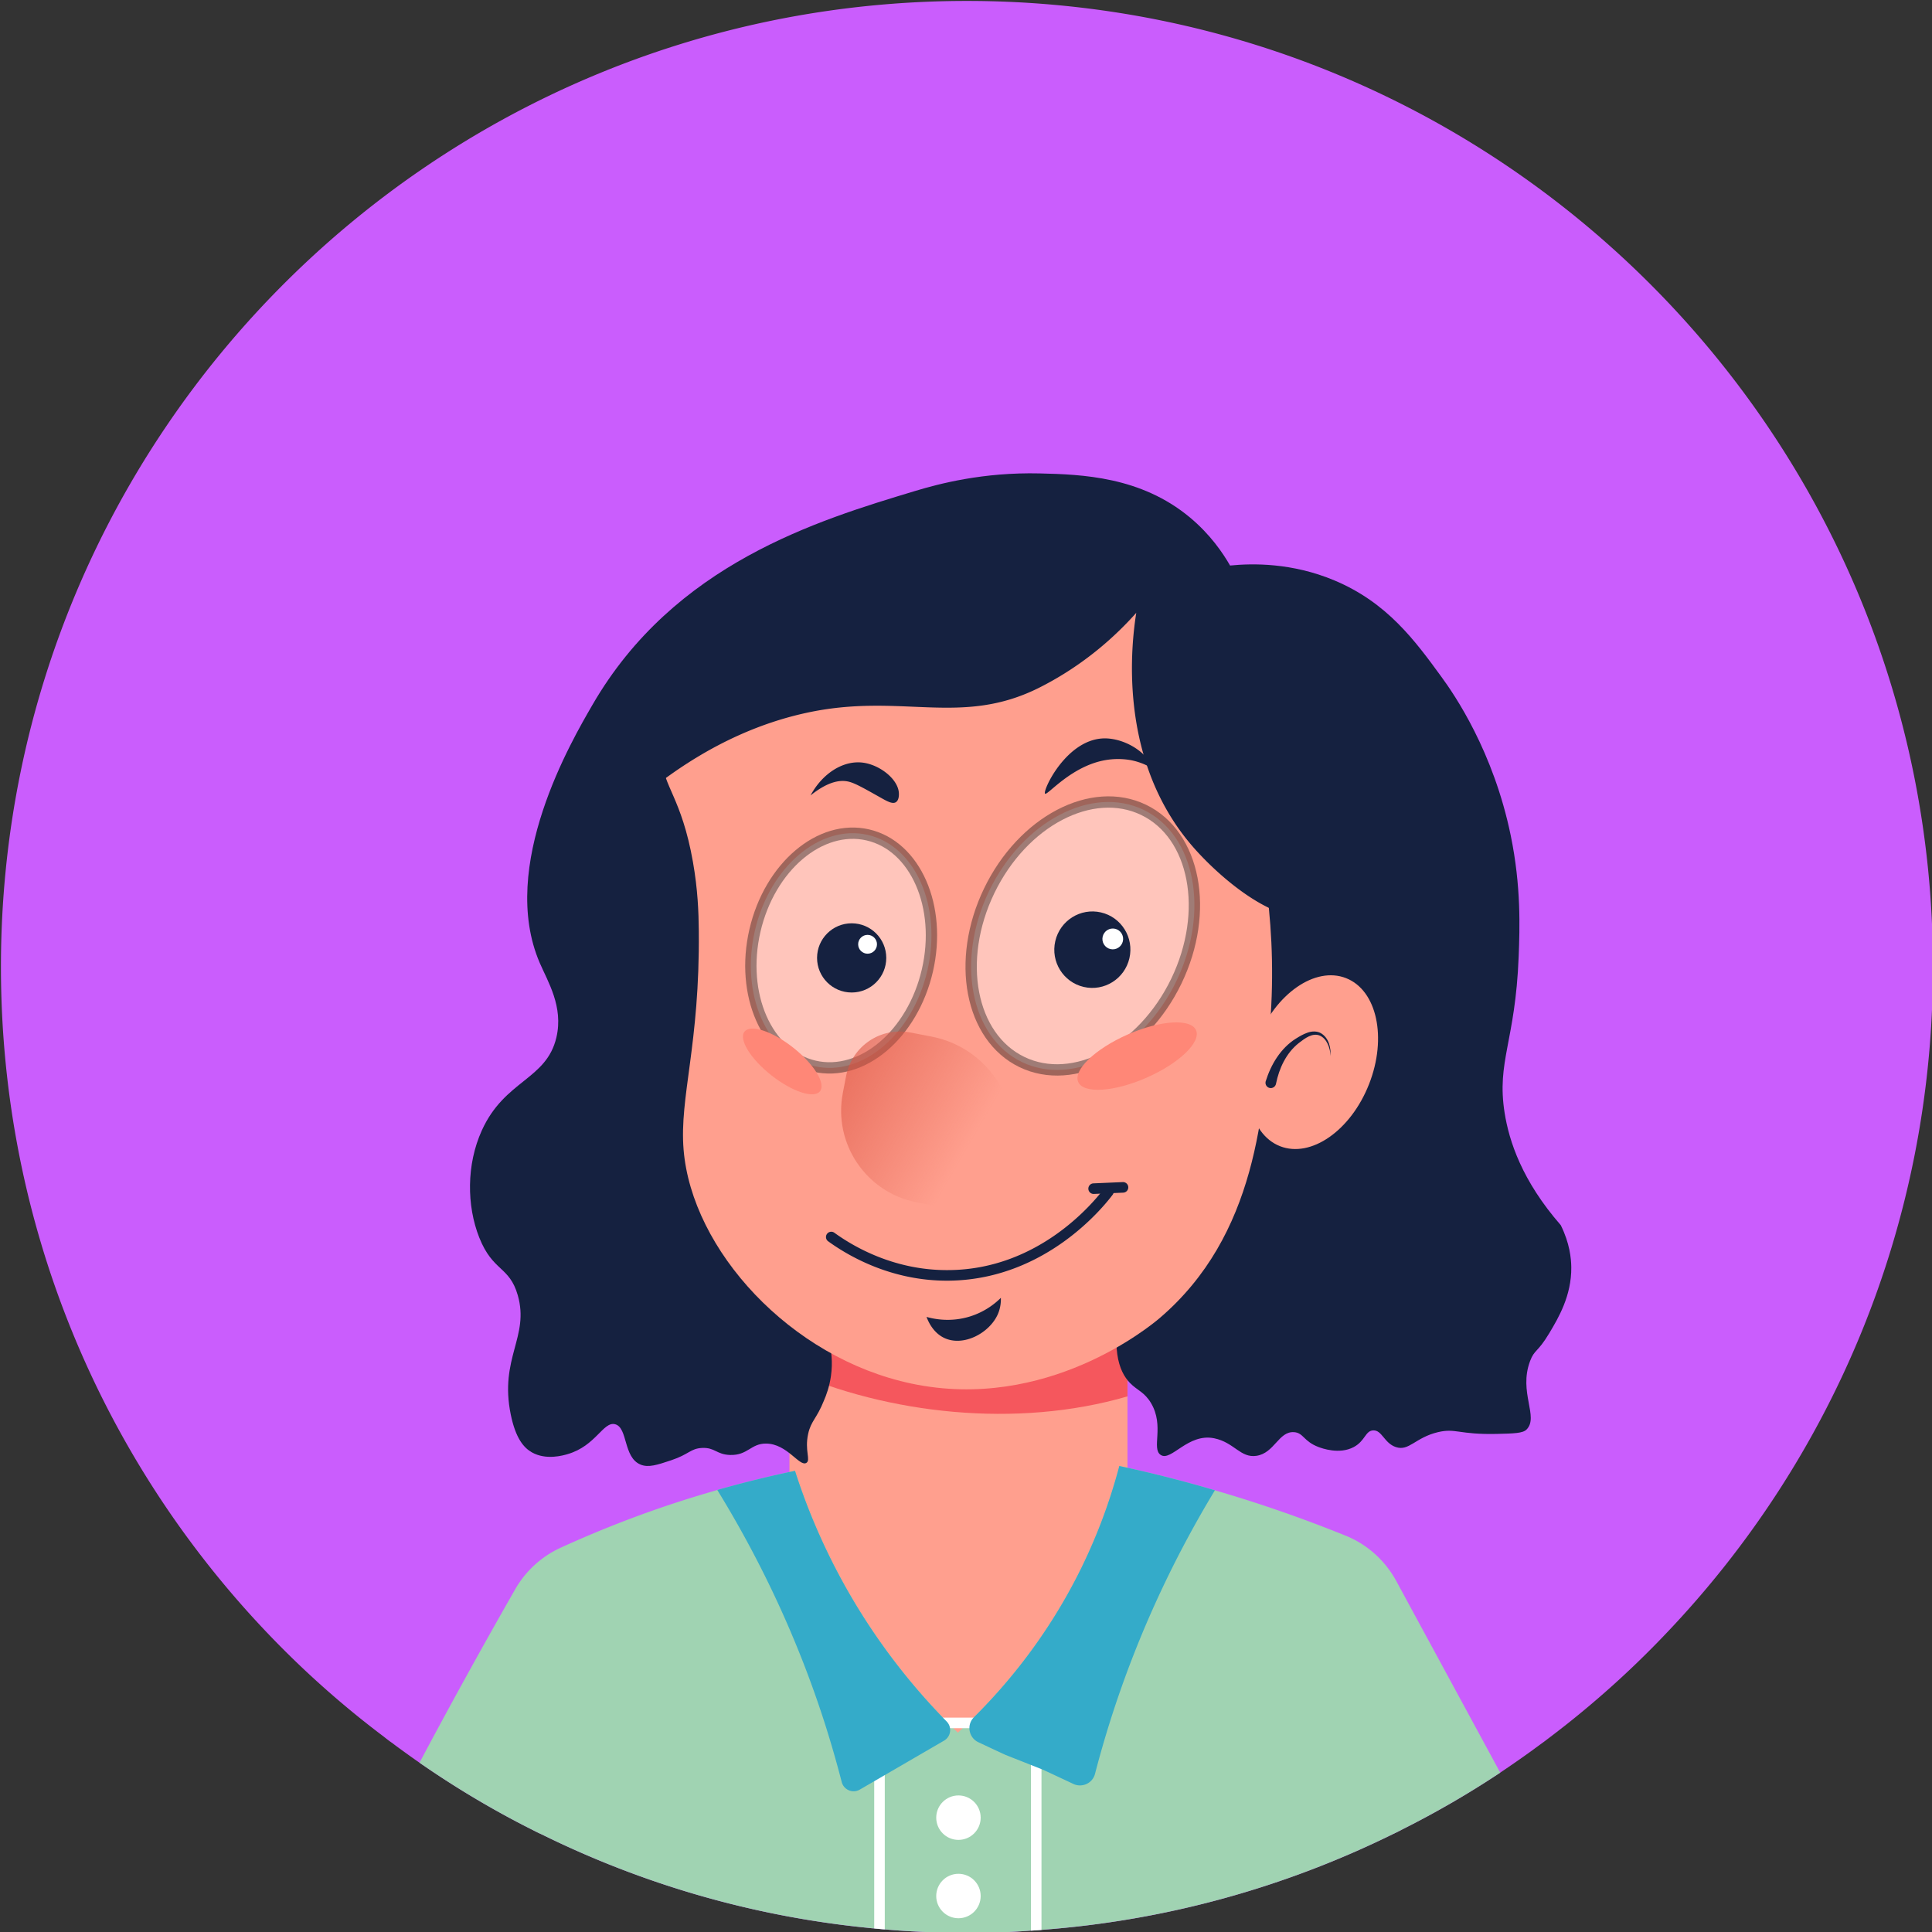 <svg xml:space="preserve" style="enable-background:new 0 0 1024 1024" viewBox="0 0 1024 1024" y="0" x="0" xmlns="http://www.w3.org/2000/svg" id="图层_1" version="1.1"><rect x="0" y="0" width="1024" height="1024" fill="#333333" stroke="none"/><style>.st1{fill:#ff9f8e}.st3{fill:#152140}.st4{opacity:.4;stroke:#0f0f0f;stroke-width:6;stroke-miterlimit:10}.st4,.st5{fill:#fff}.st6{fill:#ff8777}</style><path d="M1024.5 512.44c0 136.76-53.64 261.13-141.07 352.94a501.843 501.843 0 0 1-45.45 42.37c-5.27 4.37-10.65 8.58-16.09 12.72-.79.62-1.57 1.18-2.35 1.79-.79.62-1.57 1.18-2.35 1.74-1.74 1.29-3.53 2.58-5.27 3.87-5.49 3.98-11.1 7.85-16.76 11.66a490.451 490.451 0 0 1-51.68 29.98c-1.85 1.01-3.7 1.91-5.6 2.8-56.83 27.91-119.55 45.62-185.86 50.56-.95.11-1.85.17-2.8.22-.95.06-1.85.17-2.8.17-6.33.5-12.78.84-19.17 1.01-1.01.06-2.02.06-3.03.06-1.06.06-2.13.06-3.14.06-1.8.06-3.65.11-5.44.06-.22.06-.45.06-.67.06h-5.6c-1.23 0-2.52 0-3.75-.06-3.31 0-6.61-.11-9.86-.22-1.06 0-2.13-.06-3.2-.11-1.01-.06-2.02-.11-3.03-.17-.84 0-1.68-.06-2.52-.11-6.05-.28-12.05-.67-18.05-1.23-.95-.06-1.85-.11-2.8-.22-.95-.05-1.85-.17-2.8-.28-1.23-.06-2.47-.22-3.64-.34-61.43-6.17-119.61-23.37-172.57-49.49-1.9-.84-3.75-1.79-5.6-2.75-.34-.17-.67-.34-1.01-.5-20.24-10.26-39.68-21.91-58.18-34.75-3.75-2.58-7.45-5.27-11.15-7.96-1.07-.78-2.13-1.57-3.2-2.41-.84-.56-1.63-1.12-2.41-1.74-.79-.56-1.51-1.18-2.3-1.79a503.577 503.577 0 0 1-61.71-54.98C54.14 773.63.5 649.31.5 512.44.5 229.68 229.74.5 512.45.5c282.81 0 512.05 229.18 512.05 511.94z" style="fill:#ca5dfd"/><path d="M597.59 669.94v150.83c0 69.53-40.11 125.89-89.58 125.89s-89.58-56.36-89.58-125.89V669.94h179.16z" class="st1"/><path d="M597.59 674.33v65.78c-58.88 17.18-127.12 9.23-179.16-13.73v-52.05h179.16z" style="fill:#f5575d"/><path d="M423.22 672.6c-3.18 9.5 21.35 27.57 17.2 56.72-.81 5.68-2.48 10.17-3.72 13.02-3.82 9.61-6.85 10.71-8.37 17.67-1.93 8.85 1.48 13.86-.93 15.34-3.66 2.26-10.11-10.17-21.39-10.23-8.09-.04-9.67 6.33-19.06 6.04-7.23-.22-8-4.06-14.88-3.72-6.08.3-6.87 3.37-16.27 6.51-7.46 2.49-12.08 4.03-16.27 2.32-9.29-3.79-6.67-19.56-13.48-21.39-6.31-1.69-10.12 11.41-25.11 15.81-2.44.72-11.5 3.37-19.06-.93-4.25-2.42-8.56-7.34-11.16-19.99-6.16-29.96 10.01-41.18 3.72-63.23-4.45-15.59-13.22-12.39-20.45-30.68-6.63-16.77-6.84-38.59 1.39-56.72 12.16-26.8 34.22-26.73 39.52-49.28 3.83-16.31-4.58-29.62-8.83-39.52-22.09-51.34 17.09-117.99 27.9-136.68 43.28-74.9 119.39-97.85 171.09-113.44 12.62-3.81 36.01-10.01 66.02-9.3 22.47.53 53.55 1.69 79.5 23.25 10.85 9.01 17.53 18.87 21.39 25.57 11.93-1.18 32.78-1.55 55.32 7.9 27.96 11.73 42.71 31.93 56.72 51.14 6.89 9.43 27.54 39.41 36.73 84.15 5.5 26.8 4.79 48.65 4.18 64.16-1.75 45.04-11.77 55.43-7.44 82.75 2.37 14.95 9.18 35.93 29.75 59.51 4.74 9.54 5.53 17.6 5.58 22.32.17 15.14-6.91 26.98-11.62 34.87-6.3 10.54-7.87 8.58-10.23 14.88-6.2 16.55 4.81 29.54-1.86 36.26-1.96 1.97-6.6 2.12-15.81 2.32-20.08.45-21.73-3.17-31.15-.93-12.08 2.87-15.32 10.25-22.32 7.9-6.22-2.08-7.32-9.14-12.09-8.83-4.13.26-4.15 5.59-10.23 8.83-7.68 4.09-17.02.59-18.6 0-8.06-3.02-7.96-7.55-13.02-7.9-8.19-.58-10.37 11.16-19.99 12.55-8.45 1.22-11.74-7.12-22.32-9.3-13.97-2.88-22.81 12.47-28.36 8.83-5.11-3.35 2.06-15.25-5.11-27.43-3.49-5.92-7.33-6.76-11.16-10.69-6.02-6.19-10.74-18.74-3.72-46.96-129.64-26-168.44-24.07-172-13.47z" class="st3"/><path d="M351.16 402.95c.1 13.39 10.14 19.94 16.12 53.93 2.57 14.63 3 26.42 3.1 36.57.58 60.38-10.36 87.94-8.06 115.92 4.36 52.91 56.32 110.42 120.88 123.98 71.38 14.99 126.39-30.42 131.42-34.71 51.31-43.81 55.56-109.19 58.89-160.55 3.52-54.19-6.49-98.38-14.88-125.84-.14-11.91-1.98-63.23-39.05-91.12-32.01-24.09-70.53-15.85-121.5-4.96-59.61 12.74-147.23 47.06-146.92 86.78z" class="st1"/><ellipse ry="31.89" rx="47.85" cy="562.94" cx="695.91" class="st1" transform="rotate(-68.543 695.946 562.933)"/><path d="M670.87 573.05c2.76-8.86 7.92-17.48 15.92-22.52 1.94-1.22 3.9-2.38 6.18-3.18 2.21-.81 4.98-.98 7.16.27 4.36 2.64 5.27 7.83 5.12 12.12-.24-4.31-1.93-9.17-5.74-10.86-3.87-1.58-7.78 1.37-11.1 3.94-6.71 5.3-10.45 13.4-12.11 21.64-.31 1.52-1.79 2.5-3.31 2.2s-2.5-1.79-2.2-3.31c.02-.09.05-.21.08-.3z" class="st3"/><ellipse ry="46.91" rx="62.9" cy="503.83" cx="445.82" class="st4" transform="rotate(-77.003 445.811 503.814)"/><circle r="18.34" cy="507.71" cx="451.4" class="st3"/><circle r="4.99" cy="500.49" cx="459.83" class="st5"/><ellipse ry="55.07" rx="74.2" cy="496.09" cx="573.92" class="st4" transform="rotate(-64.24 573.898 496.104)"/><ellipse ry="20.16" rx="20.27" cy="503.37" cx="578.96" class="st3" transform="rotate(-77.003 578.95 503.356)"/><ellipse ry="5.49" rx="5.52" cy="497.67" cx="589.79" class="st5" transform="rotate(-77.003 589.781 497.66)"/><ellipse ry="12.49" rx="34.1" cy="559.78" cx="602.71" class="st6" transform="rotate(-23.737 602.642 559.78)"/><ellipse ry="25.49" rx="9.34" cy="562.63" cx="414.6" class="st6" transform="rotate(-51.708 414.57 562.598)"/><path d="M553.9 420.66c1.23 1.14 13.87-14.76 32.23-17.82 7.42-1.24 13.25.04 14.41.31 5.33 1.23 9.32 3.47 11.78 5.11a30.687 30.687 0 0 0-5.73-7.9c-6.12-6.07-14.15-8.77-20.15-8.99-20.82-.75-34.03 27.9-32.54 29.29zm-77.49-.46c-.49-7.29-10.06-14.75-18.91-15.96-10.37-1.42-21.52 5.52-27.9 17.36 9.61-7.72 16.07-8.33 20.3-7.28 3.24.8 7.38 3.13 15.34 7.59 4.47 2.51 7.64 4.52 9.61 3.25 1.82-1.17 1.6-4.44 1.56-4.96zm29.9 258.49c-1.35.06-2.71.09-4.09.1-29.84.11-52.45-13.03-63.27-20.87a2.792 2.792 0 0 1-.63-3.91 2.792 2.792 0 0 1 3.91-.63c10.27 7.44 31.72 19.91 59.96 19.8 48.32-.02 77.66-36.13 83.08-43.33a2.788 2.788 0 0 1 3.92-.56c1.24.93 1.49 2.69.56 3.92-5.55 7.38-35.06 43.36-83.44 45.48z" class="st3"/><path d="m595.33 632.13-15.56.68a2.798 2.798 0 0 1-2.92-2.68 2.798 2.798 0 0 1 2.68-2.92l15.56-.68a2.798 2.798 0 0 1 2.92 2.68 2.804 2.804 0 0 1-2.68 2.92zm-104.25 65.86c3.6 1.02 12.52 3.03 23.01-.23 8.31-2.58 13.75-7.26 16.39-9.88.06 1.94-.08 5.21-1.63 8.72-4.4 9.96-18.19 17.33-28.36 12.55-5.57-2.63-8.24-8.05-9.41-11.16zm209.72-213.7c-21.84 9.53-54.53-19.29-68.81-35.8-40.08-46.35-32.2-108.08-29.75-123.67-10.7 12-27.36 27.49-51.14 39.52-41.9 21.19-73.34 2.52-123.67 13.48-19.83 4.32-49.12 14.24-82.29 40.45-5.11-15.19-10.23-30.37-15.34-45.56 26.68-12.31 64.84-28.58 112.04-44.17 76.02-25.11 114.92-37.48 159-28.82 17.3 3.4 85.57 19.55 111.12 77.18 17.7 39.93 13.48 96.63-11.16 107.39z" class="st3"/><path d="M795.15 939.53a490.451 490.451 0 0 1-51.68 29.98c-1.85 1.01-3.7 1.91-5.6 2.8-56.83 27.91-119.55 45.62-185.86 50.56-.95.11-1.85.17-2.8.22-.95.06-1.85.17-2.8.17-6.33.5-12.78.84-19.17 1.01-1.01.06-2.02.06-3.03.06-1.06.06-2.13.06-3.14.06-1.8.06-3.65.11-5.44.06-.22.06-.45.06-.67.06h-5.6c-1.23 0-2.52 0-3.75-.06-3.31 0-6.61-.11-9.86-.22-1.06 0-2.13-.06-3.2-.11-1.01-.06-2.02-.11-3.03-.17-.84 0-1.68-.06-2.52-.11-6.05-.28-12.05-.67-18.05-1.23-.95-.06-1.85-.11-2.8-.22-.95-.05-1.85-.17-2.8-.28-1.23-.06-2.47-.22-3.64-.34-61.43-6.17-119.61-23.37-172.57-49.49-1.9-.84-3.75-1.79-5.6-2.75-.34-.17-.67-.34-1.01-.5-20.24-10.26-39.68-21.91-58.18-34.75 3.75-7.06 7.51-14.12 11.38-21.24 13-24.04 26.12-47.59 39.29-70.62a53.376 53.376 0 0 1 23.99-22.03c18.89-8.63 40.13-17.15 63.62-24.72 6.61-2.13 13.17-4.09 19.56-5.94 13.34-3.76 26.12-6.95 38.22-9.53 1.01-.22 1.96-.39 2.97-.62 5.44 17.04 13.23 36.54 24.38 57.17a336.655 336.655 0 0 0 54.03 73.65c.9.95 1.79 1.91 2.69 2.8.95.95 1.9 1.91 2.8 2.8.84.79 1.63 1.57 2.41 2.35.84-.78 1.68-1.51 2.52-2.35.96-.9 1.91-1.79 2.92-2.8.95-.9 1.9-1.85 2.86-2.8 17.49-17.37 38.45-42.32 55.49-76a292.937 292.937 0 0 0 21.8-57.39c1.4.28 2.86.62 4.32.95 15.08 3.31 30.6 7.29 46.35 11.94 22.59 6.56 45.74 14.52 69.27 24.04.06 0 .11.06.17.06 11.38 4.65 20.79 13.17 26.68 23.99 13.66 25.2 37.71 69.48 55.08 101.54z" style="fill:#a0d3b2"/><path d="M463.35 910.38v111.7c.95.11 1.85.22 2.8.28.95.11 1.85.17 2.8.22v-106.6h77.46v107.28c.96 0 1.85-.11 2.8-.17.96-.06 1.85-.11 2.8-.22V910.38h-88.66z" class="st5"/><path d="M643.93 789.88c-20.46 33.8-40.36 74.49-55.43 122.07-3.03 9.6-5.73 19.02-8.13 28.25-1.29 4.97-6.83 7.5-11.47 5.32-5.42-2.55-10.83-5.09-16.27-7.61-6.56-2.58-13.06-5.16-19.62-7.74-4.82-2.23-9.62-4.48-14.42-6.73-5.16-2.42-6.43-9.24-2.39-13.25 17.48-17.38 38.27-42.28 55.25-75.8a292.937 292.937 0 0 0 21.8-57.39c16.49 3.52 33.42 7.78 50.68 12.88zM500.34 922.6c-14.89 8.64-29.75 17.3-44.64 25.93-3.75 2.17-8.5.15-9.58-4.05-2.48-9.61-5.28-19.43-8.44-29.45-15.58-49.1-36.32-90.85-57.5-125.32 14.4-4.09 28.19-7.45 41.2-10.15 5.44 17.04 13.23 36.54 24.38 57.17 17.76 32.8 38.37 57.75 56.02 75.72 2.95 3.04 2.23 8.02-1.44 10.15z" style="fill:#34abc9"/><circle r="11.78" cy="963.4" cx="508" class="st5"/><circle r="11.78" cy="1004.93" cx="508" class="st5"/><linearGradient gradientTransform="translate(0 -453.766)" y2="1022.528" x2="447.497" y1="1072.876" x1="534.703" gradientUnits="userSpaceOnUse" id="SVGID_1_"><stop style="stop-color:#dd5543;stop-opacity:0" offset=".24"/><stop style="stop-color:#dd5543;stop-opacity:.6" offset="1"/></linearGradient><path d="m496.63 639.35-10.7-2.07c-26.84-5.18-44.39-31.14-39.21-57.97l1.74-9.02c3.05-15.77 18.3-26.09 34.07-23.04l11.2 2.16c29.19 5.64 48.28 33.88 42.63 63.07-3.54 18.39-21.34 30.42-39.73 26.87z" style="fill:url(#SVGID_1_)"/></svg>